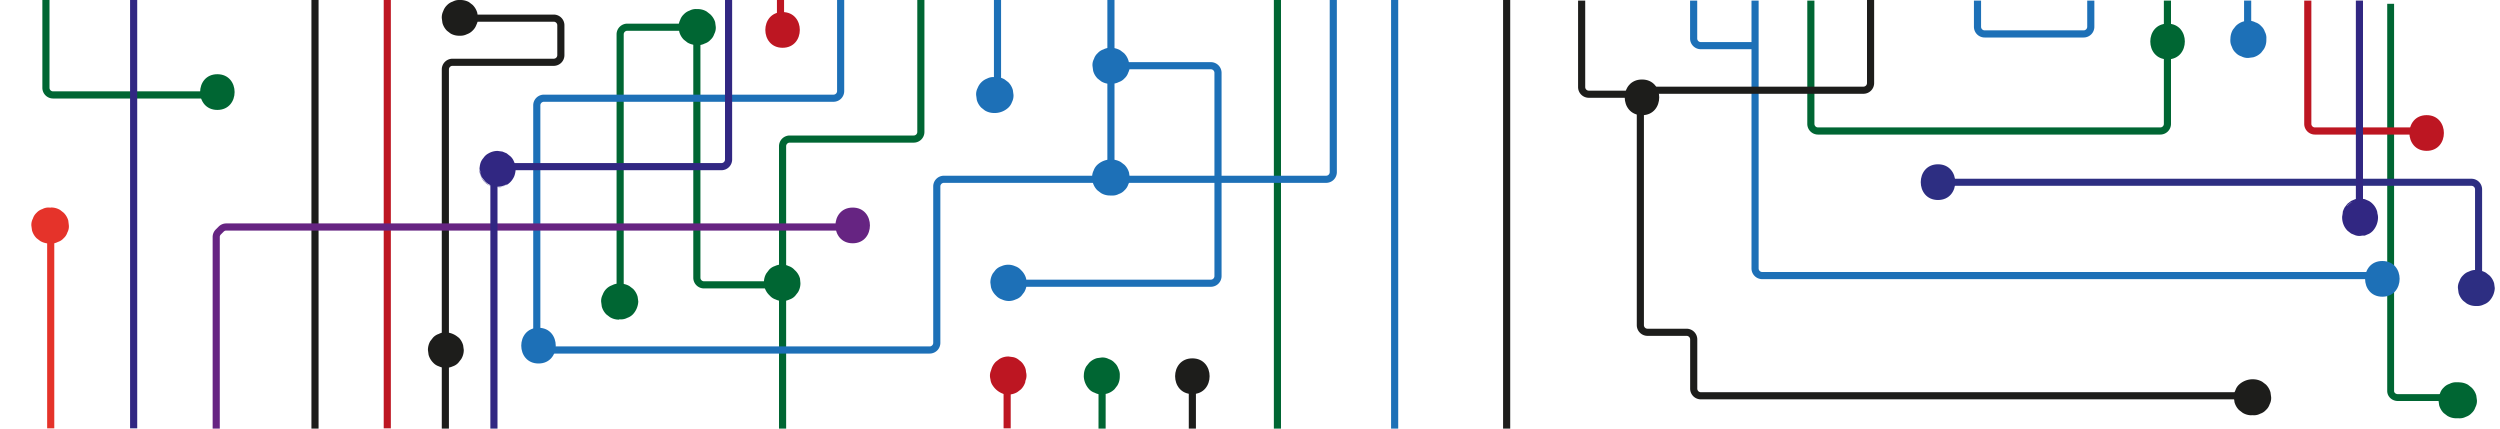 <?xml version="1.0" encoding="UTF-8" standalone="no"?>
<svg
   xmlns:dc="http://purl.org/dc/elements/1.1/"
   xmlns:cc="http://creativecommons.org/ns#"
   xmlns:rdf="http://www.w3.org/1999/02/22-rdf-syntax-ns#"
   xmlns:svg="http://www.w3.org/2000/svg"
   xmlns="http://www.w3.org/2000/svg"
   xmlns:sodipodi="http://sodipodi.sourceforge.net/DTD/sodipodi-0.dtd"
   xmlns:inkscape="http://www.inkscape.org/namespaces/inkscape"
   id="Layer_1"
   data-name="Layer 1"
   viewBox="0 0 350 60"
   version="1.1"
   sodipodi:docname="Header.svg"
   inkscape:export-filename="/home/bhasher/Documents/CodeWe/src/publics/img/SVG/Header.png"
   inkscape:export-xdpi="1000.1305"
   inkscape:export-ydpi="1000.1305"
   inkscape:version="0.92.5 (2060ec1f9f, 2020-04-08)">
  <sodipodi:namedview
     pagecolor="#ffffff"
     bordercolor="#666666"
     borderopacity="1"
     objecttolerance="10"
     gridtolerance="10"
     guidetolerance="10"
     inkscape:pageopacity="0"
     inkscape:pageshadow="2"
     inkscape:window-width="1856"
     inkscape:window-height="1043"
     id="namedview127"
     showgrid="false"
     inkscape:zoom="2.8041835"
     inkscape:cx="96.902949"
     inkscape:cy="111.05125"
     inkscape:window-x="1984"
     inkscape:window-y="0"
     inkscape:window-maximized="1"
     inkscape:current-layer="Layer_1" />
  <defs
     id="defs4">
    <style
       id="style2">.cls-1,.cls-11,.cls-13,.cls-15,.cls-2,.cls-4,.cls-7,.cls-9{fill:none;stroke-miterlimit:10;}.cls-1{stroke:#063;}.cls-2{stroke:#1d1d1b;}.cls-3{fill:#1d1d1b;}.cls-4{stroke:#bd1622;}.cls-5{fill:#bd1622;}.cls-6{fill:#063;}.cls-7{stroke:#1d70b7;}.cls-8{fill:#1d70b7;}.cls-9{stroke:#2d2e82;stroke-width:0.99px;}.cls-10{fill:#2d2e82;}.cls-11{stroke:#662482;}.cls-12{fill:#662482;}.cls-13{stroke:#312782;}.cls-14{fill:#312782;}.cls-15{stroke:#e5332a;}.cls-16{fill:#e5332a;}</style>
  </defs>
  <path
     class="cls-1"
     d="m 343.51,55.659 h -7.817 a 1.002,0.923 0 0 1 -1.002,-0.923 V 0.536"
     id="path6"
     inkscape:connector-curvature="0"
     style="fill:none;stroke:#006633;stroke-width:0.962;stroke-miterlimit:10" />
  <path
     class="cls-1"
     d="M30.27,13.29H7.43a1,1,0,0,1-1-1V0"
     id="path8" />
  <path
     class="cls-2"
     d="M44.1,0c0,20.52,0,44.18,0,60"
     id="path10" />
  <path
     class="cls-2"
     d="M62.35,60V9.72a1,1,0,0,1,1-1H77.52a1,1,0,0,0,1-1V3.54a1,1,0,0,0-1-1H64.2"
     id="path12" />
  <path
     class="cls-3"
     d="M64.2,47.27l0,0a2.83,2.83,0,0,0-1.77-.74,1.88,1.88,0,0,0-1,.22,1.85,1.85,0,0,0-.81.52l-.39.5A2.53,2.53,0,0,0,59.91,49l.09.67a2.5,2.5,0,0,0,.64,1.1l0,0a1.85,1.85,0,0,0,.81.52,2.32,2.32,0,0,0,1.93,0,1.82,1.82,0,0,0,.8-.52l.39-.5A2.44,2.44,0,0,0,64.93,49l-.09-.66a2.5,2.5,0,0,0-.64-1.1Z"
     id="path14" />
  <path
     class="cls-3"
     d="M64.39,0h0a1.86,1.86,0,0,0-1,.22,1.93,1.93,0,0,0-.81.51,2.05,2.05,0,0,0-.52.81,2,2,0,0,0-.21,1l.09.67a2.5,2.5,0,0,0,.64,1.1l.51.39A2.43,2.43,0,0,0,64.37,5h0a2,2,0,0,0,1-.21,2,2,0,0,0,.81-.52,2.05,2.05,0,0,0,.52-.81,1.93,1.93,0,0,0,.21-1l-.09-.66A2.53,2.53,0,0,0,66.16.68L65.65.29A2.53,2.53,0,0,0,64.39,0Z"
     id="path16" />
  <line
     class="cls-4"
     x1="109.27"
     x2="109.27"
     y2="3.9"
     id="line18" />
  <path
     class="cls-4"
     d="M339.73,18.34H324.09a1,1,0,0,1-1-1V.08"
     id="path20" />
  <line
     class="cls-4"
     x1="54.22"
     y1="59.97"
     x2="54.22"
     id="line22" />
  <line
     class="cls-4"
     x1="141"
     y1="52.43"
     x2="141"
     y2="59.97"
     id="line24" />
  <path
     class="cls-5"
     d="M109.56,6.69c3.22,0,3.22-5,0-5s-3.22,5,0,5Z"
     id="path26" />
  <path
     class="cls-5"
     d="M143.52,53.43l.12-.35a1.85,1.85,0,0,0,0-1,1.79,1.79,0,0,0-.29-.93,1.93,1.93,0,0,0-.65-.71,1.78,1.78,0,0,0-.85-.44l-.66-.09a2.43,2.43,0,0,0-1.26.34l-.51.39a2.5,2.5,0,0,0-.64,1.1l-.12.35a1.89,1.89,0,0,0,0,1A1.85,1.85,0,0,0,139,54a2.87,2.87,0,0,0,1.5,1.15l.66.09a2.53,2.53,0,0,0,1.26-.34l.51-.39a2.53,2.53,0,0,0,.64-1.11Z"
     id="path28" />
  <path
     class="cls-5"
     d="M339.73,21.12c3.22,0,3.22-5,0-5s-3.22,5,0,5Z"
     id="path30" />
  <path
     class="cls-1"
     d="M128.92,0V18.47a1,1,0,0,1-1,1H110.56a1,1,0,0,0-1,1V60"
     id="path32" />
  <path
     class="cls-1"
     d="M253.52.08V17.34a1,1,0,0,0,1,1h47.92a1,1,0,0,0,1-1V.08"
     id="path34" />
  <line
     class="cls-1"
     x1="178.84"
     y1="60.08"
     x2="178.84"
     id="line36" />
  <path
     class="cls-1"
     d="M154.23,52.42c.07.07.08,3.84.06,7.66"
     id="path38" />
  <path
     class="cls-1"
     d="M109.56,39.88h-11a1,1,0,0,1-1-1V4.81a1,1,0,0,0-1-1H87.82a1,1,0,0,0-1,1V42.56"
     id="path40" />
  <path
     class="cls-6"
     d="M86.7,44.71h.12a1.88,1.88,0,0,0,1-.21,2,2,0,0,0,.81-.52,2.83,2.83,0,0,0,.73-1.77l-.09-.66a2.53,2.53,0,0,0-.64-1.11l-.51-.39a2.53,2.53,0,0,0-1.26-.34H86.7a1.88,1.88,0,0,0-1,.22,2.16,2.16,0,0,0-1.32,1.32,1.88,1.88,0,0,0-.22,1l.09.67a2.5,2.5,0,0,0,.64,1.1l.51.39a2.43,2.43,0,0,0,1.26.34Z"
     id="path42" />
  <path
     class="cls-6"
     d="M97.55,6.31h.12a1.88,1.88,0,0,0,1-.22,1.77,1.77,0,0,0,.8-.52,1.77,1.77,0,0,0,.52-.8,1.88,1.88,0,0,0,.22-1l-.09-.67A2.52,2.52,0,0,0,99.43,2l-.5-.39a2.43,2.43,0,0,0-1.26-.34h-.12a1.83,1.83,0,0,0-1,.21,2,2,0,0,0-.81.52,1.92,1.92,0,0,0-.52.8,2,2,0,0,0-.21,1l.09.66a2.45,2.45,0,0,0,.64,1.1l.51.4a2.53,2.53,0,0,0,1.26.34Z"
     id="path44" />
  <path
     class="cls-6"
     d="M111.33,37.88l-.12-.12a1.83,1.83,0,0,0-.8-.51,2.23,2.23,0,0,0-1.93,0,1.83,1.83,0,0,0-.8.51l-.39.51a2.43,2.43,0,0,0-.34,1.26l.08.66a2.5,2.5,0,0,0,.65,1.11l.11.11a1.85,1.85,0,0,0,.81.52,2.23,2.23,0,0,0,1.93,0,1.82,1.82,0,0,0,.8-.52l.39-.5a2.43,2.43,0,0,0,.34-1.26L112,39a2.5,2.5,0,0,0-.64-1.1Z"
     id="path46" />
  <path
     class="cls-6"
     d="M151.73,52.59v.12a2.83,2.83,0,0,0,.74,1.77,1.83,1.83,0,0,0,.8.51,1.88,1.88,0,0,0,1,.22l.67-.09a2.5,2.5,0,0,0,1.1-.64l.39-.51a2.43,2.43,0,0,0,.34-1.26v-.12a1.88,1.88,0,0,0-.21-1,1.85,1.85,0,0,0-.52-.8,1.82,1.82,0,0,0-.8-.52,1.9,1.9,0,0,0-1-.22l-.66.09a2.52,2.52,0,0,0-1.1.65l-.4.5a2.53,2.53,0,0,0-.34,1.26Z"
     id="path48" />
  <path
     class="cls-6"
     d="M303.46,8.31c3.22,0,3.23-5,0-5s-3.22,5,0,5Z"
     id="path50" />
  <line
     class="cls-7"
     x1="139.65"
     x2="139.65"
     y2="13.87"
     id="line52" />
  <path
     class="cls-7"
     d="M276.85.08V3.75a1,1,0,0,0,1,1h13.86a1,1,0,0,0,1-1V.08"
     id="path54" />
  <path
     class="cls-7"
     d="M117.69,0V12.75a1,1,0,0,1-1,1H76.15a1,1,0,0,0-1,1V48a1,1,0,0,0,1,1h54a1,1,0,0,0,1-1V26.1a1,1,0,0,1,1-1h23.38V0"
     id="path56" />
  <line
     class="cls-7"
     x1="314.67"
     y1="5.34"
     x2="314.67"
     y2="0.08"
     id="line58" />
  <path
     class="cls-7"
     d="M245.71.08v37.5a1,1,0,0,0,1,1h86.71"
     id="path60" />
  <path
     class="cls-7"
     d="M155.52,25.1h30.14a1,1,0,0,0,1-1V0"
     id="path62" />
  <line
     class="cls-7"
     x1="195.25"
     x2="195.25"
     y2="60.08"
     id="line64" />
  <path
     class="cls-7"
     d="M246,6.39h-7.89a1,1,0,0,1-1-1V.08"
     id="path66" />
  <path
     class="cls-8"
     d="M312.25,5.45v.12a1.88,1.88,0,0,0,.22,1,1.85,1.85,0,0,0,.52.81,1.83,1.83,0,0,0,.8.51,1.88,1.88,0,0,0,1,.22l.67-.09a2.5,2.5,0,0,0,1.1-.64l.39-.51a2.43,2.43,0,0,0,.34-1.26V5.45a1.78,1.78,0,0,0-.21-1,1.77,1.77,0,0,0-.52-.8,1.77,1.77,0,0,0-.8-.52,1.9,1.9,0,0,0-1-.22l-.66.09a2.52,2.52,0,0,0-1.1.65l-.39.5a2.54,2.54,0,0,0-.35,1.26Z"
     id="path68" />
  <path
     class="cls-8"
     d="M75.39,50.89c3.22,0,3.22-5,0-5s-3.22,5,0,5Z"
     id="path70" />
  <path
     class="cls-8"
     d="M139.42,10.79h-.23a1.89,1.89,0,0,0-1,.21,2.3,2.3,0,0,0-1.32,1.32,1.89,1.89,0,0,0-.21,1l.09.66a2.45,2.45,0,0,0,.64,1.1l.51.4a2.53,2.53,0,0,0,1.26.34h.23a2.83,2.83,0,0,0,1.77-.74,2,2,0,0,0,.52-.8,2,2,0,0,0,.21-1l-.09-.67a2.5,2.5,0,0,0-.64-1.1l-.51-.39a2.43,2.43,0,0,0-1.26-.34Z"
     id="path72" />
  <path
     class="cls-8"
     d="M155.52,11.7h.11a1.8,1.8,0,0,0,1-.21,1.82,1.82,0,0,0,.8-.52,1.85,1.85,0,0,0,.52-.8,1.89,1.89,0,0,0,.21-1L158,8.54a2.5,2.5,0,0,0-.64-1.1l-.51-.39a2.54,2.54,0,0,0-1.26-.35h-.11a1.9,1.9,0,0,0-1,.22,1.77,1.77,0,0,0-.8.52,1.77,1.77,0,0,0-.52.8,1.78,1.78,0,0,0-.21,1l.09.67a2.41,2.41,0,0,0,.64,1.1l.5.39a2.44,2.44,0,0,0,1.27.34Z"
     id="path74" />
  <path
     class="cls-8"
     d="M155.63,22.33h-.23a2.83,2.83,0,0,0-1.77.74,2,2,0,0,0-.52.8,2,2,0,0,0-.21,1l.09.67a2.5,2.5,0,0,0,.64,1.1l.51.39a2.43,2.43,0,0,0,1.26.34h.23a1.8,1.8,0,0,0,1-.21,1.82,1.82,0,0,0,.8-.52,1.85,1.85,0,0,0,.52-.8,1.89,1.89,0,0,0,.21-1l-.09-.66a2.5,2.5,0,0,0-.64-1.1l-.51-.39a2.54,2.54,0,0,0-1.26-.35Z"
     id="path76" />
  <path
     class="cls-8"
     d="M333.53,41.54c3.22,0,3.23-5,0-5s-3.22,5,0,5Z"
     id="path78" />
  <path
     class="cls-7"
     d="M141,39.65h28.52a1,1,0,0,0,1-1V10.2a1,1,0,0,0-1-1H155.63"
     id="path80" />
  <path
     class="cls-8"
     d="M143,37.87l-.08-.08a1.82,1.82,0,0,0-.8-.52,2.32,2.32,0,0,0-1.93,0,1.85,1.85,0,0,0-.81.52l-.39.5a2.54,2.54,0,0,0-.34,1.27l.09.66a2.5,2.5,0,0,0,.64,1.1l.09.09a1.83,1.83,0,0,0,.8.51,2.23,2.23,0,0,0,1.93,0,1.83,1.83,0,0,0,.8-.51l.39-.51a2.54,2.54,0,0,0,.35-1.26l-.09-.67a2.52,2.52,0,0,0-.65-1.1Z"
     id="path82" />
  <path
     class="cls-9"
     d="M347,39.86V26.52a1,1,0,0,0-1-1h-74.7"
     id="path84" />
  <path
     class="cls-10"
     d="M346.77,37.8h-.12a1.88,1.88,0,0,0-1,.22,1.83,1.83,0,0,0-.8.51,1.85,1.85,0,0,0-.52.81,1.88,1.88,0,0,0-.22,1l.09.67a2.52,2.52,0,0,0,.65,1.1l.5.39a2.43,2.43,0,0,0,1.26.34h.12a2,2,0,0,0,1-.21,2,2,0,0,0,.8-.52,2.83,2.83,0,0,0,.74-1.77l-.09-.66a2.5,2.5,0,0,0-.65-1.11l-.5-.39a2.53,2.53,0,0,0-1.26-.34Z"
     id="path86" />
  <path
     class="cls-10"
     d="M271.32,28c3.22,0,3.22-5,0-5s-3.22,5,0,5Z"
     id="path88" />
  <path
     class="cls-11"
     d="M30.27,60V33.19a1,1,0,0,1,.29-.71l.41-.41a1,1,0,0,1,.71-.29h87.59"
     id="path90" />
  <path
     class="cls-12"
     d="M119.38,34.06c3.21,0,3.22-5,0-5s-3.23,5,0,5Z"
     id="path92" />
  <path
     class="cls-2"
     d="M221.43.08V12.19a1,1,0,0,0,1,1h7.22V45.52a1,1,0,0,0,1,1h5.47a1,1,0,0,1,1,1v6.89a1,1,0,0,0,1,1h76.55"
     id="path94" />
  <line
     class="cls-2"
     x1="210.93"
     y1="60.08"
     x2="210.93"
     id="line96" />
  <line
     class="cls-2"
     x1="166.93"
     y1="52.77"
     x2="166.93"
     y2="60.08"
     id="line98" />
  <path
     class="cls-3"
     d="M166.93,55.17c3.22,0,3.22-5,0-5s-3.22,5,0,5Z"
     id="path100" />
  <path
     class="cls-3"
     d="M315.21,58.13h.22a1.8,1.8,0,0,0,1-.21,1.82,1.82,0,0,0,.8-.52,1.85,1.85,0,0,0,.52-.8,1.89,1.89,0,0,0,.21-1l-.09-.66a2.5,2.5,0,0,0-.64-1.1l-.51-.39a2.54,2.54,0,0,0-1.26-.35h-.22a2.83,2.83,0,0,0-1.77.74,1.83,1.83,0,0,0-.51.8,1.88,1.88,0,0,0-.22,1l.09.67a2.5,2.5,0,0,0,.64,1.1l.51.39a2.43,2.43,0,0,0,1.26.34Z"
     id="path102" />
  <path
     class="cls-3"
     d="M229.88,16.13c3.21,0,3.22-5,0-5s-3.23,5,0,5Z"
     id="path104" />
  <path
     class="cls-2"
     d="M229.88,12.63h31a1,1,0,0,0,1-1V-.5"
     id="path106" />
  <line
     class="cls-13"
     x1="18.71"
     x2="18.71"
     y2="59.97"
     id="line108" />
  <path
     class="cls-13"
     d="M330.32.08V29.3"
     id="path110" />
  <path
     class="cls-13"
     d="M69.15,60V24.33a1,1,0,0,1,1-1H101a1,1,0,0,0,1-1V0"
     id="path112" />
  <path
     class="cls-14"
     d="M70.88,25.9h0l-.59.25h0l-.67.09h0L69,26.15h0l-.59-.25h0l-.5-.39h0L67.5,25v0l-.25-.6s0,0,0,0l-.09-.66v0l.09-.66v0l.25-.59h0l.39-.51h0l.5-.39h0l.59-.26h0l.66-.09h0l.67.09h0l.59.25h0a1.9,1.9,0,0,0-.93-.3,1.86,1.86,0,0,0-1,.05,1.78,1.78,0,0,0-.85.44,1.93,1.93,0,0,0-.65.71l-.25.59a2.5,2.5,0,0,0,0,1.33l.25.6a2.59,2.59,0,0,0,.9.9,2.7,2.7,0,0,0,.61.25h0l.66.09a2.59,2.59,0,0,0,.68-.09h0l.6-.25h0a2.48,2.48,0,0,0,.91-.91,2,2,0,0,0,.26-.62,3.19,3.19,0,0,0,.1-.69h0c0-.23-.06-.45-.09-.68h0a4.6,4.6,0,0,0-.25-.61,1.89,1.89,0,0,0-.41-.52s-.5-.39-.5-.4h0l-.6-.25h0l-.67-.09a2.52,2.52,0,0,0-1.29.35,1.87,1.87,0,0,0-.7.64,1.94,1.94,0,0,0-.45.85,1.89,1.89,0,0,0,0,1,1.85,1.85,0,0,0,.29.93l.4.5a2.52,2.52,0,0,0,1.1.65l.66.09a2.58,2.58,0,0,0,1.27-.35Z"
     id="path114" />
  <path
     class="cls-14"
     d="M328.55,28.78h0l.51-.4h0l.6-.25h0l.67-.09h0l.67.09h0l.6.25h0l.5.39h0l.39.51v0l.25.6a.43.43,0,0,1,0-.05l.09.66a.24.24,0,0,1,0-.12l-.09.66a.43.43,0,0,0,0-.05l-.25.6h0l-.39.5h0l-.5.39h0l-.6.26h0l-.67.09h0l-.67-.09h0l-.6-.26h0l-.51-.39h0a2.05,2.05,0,0,0,.81.52,2,2,0,0,0,1,.21,1.93,1.93,0,0,0,1-.21,2.05,2.05,0,0,0,.81-.52l.39-.51a2.43,2.43,0,0,0,.34-1.26l-.09-.66a2.48,2.48,0,0,0-.64-1.11h0a2.43,2.43,0,0,0-.51-.4h0l-.6-.26h0l-.66-.09h0l-.66.09h0l-.3.13-.3.13h0l-.5.39h0s-.38.5-.39.51h0a3.61,3.61,0,0,0-.26.61v0c0,.23-.06.47-.09.69a.41.41,0,0,0,0,.11,2.72,2.72,0,0,0,.36,1.34,2.76,2.76,0,0,0,.39.51h0l.5.39h0l.6.25a1.85,1.85,0,0,0,.66.09l.34-.05.33,0h0l.3-.13.29-.12h0a2.25,2.25,0,0,0,.52-.4,2.83,2.83,0,0,0,.73-1.77,1.88,1.88,0,0,0-.22-1,1.83,1.83,0,0,0-.51-.8l-.51-.4a2.53,2.53,0,0,0-1.26-.34l-.66.09a2.5,2.5,0,0,0-1.11.65Z"
     id="path116" />
  <path
     class="cls-6"
     d="M344.27,53.52h-.34a1.88,1.88,0,0,0-1,.22,1.85,1.85,0,0,0-.81.52,1.83,1.83,0,0,0-.51.8,1.88,1.88,0,0,0-.22,1l.09.67a2.5,2.5,0,0,0,.64,1.1l.51.39a2.43,2.43,0,0,0,1.26.34h.34a1.88,1.88,0,0,0,1-.21,1.85,1.85,0,0,0,.8-.52,1.82,1.82,0,0,0,.52-.8,1.9,1.9,0,0,0,.22-1l-.09-.66a2.46,2.46,0,0,0-.65-1.1l-.5-.4a2.53,2.53,0,0,0-1.26-.34Z"
     id="path118" />
  <path
     class="cls-6"
     d="M30.43,15.39c3.22,0,3.22-5,0-5s-3.22,5,0,5Z"
     id="path120" />
  <line
     class="cls-15"
     x1="7.1"
     y1="31.78"
     x2="7.1"
     y2="59.97"
     id="line122" />
  <path
     class="cls-16"
     d="M7.15,29.06H6.93a1.78,1.78,0,0,0-1,.21,1.85,1.85,0,0,0-.81.52,1.83,1.83,0,0,0-.51.8,1.9,1.9,0,0,0-.22,1l.09.66a2.5,2.5,0,0,0,.64,1.1l.51.39a2.54,2.54,0,0,0,1.26.35h.22a1.9,1.9,0,0,0,1-.22,1.77,1.77,0,0,0,.8-.52,1.77,1.77,0,0,0,.52-.8,1.78,1.78,0,0,0,.21-1l-.08-.67a2.52,2.52,0,0,0-.65-1.1l-.5-.39a2.44,2.44,0,0,0-1.27-.34Z"
     id="path124" />
</svg>
